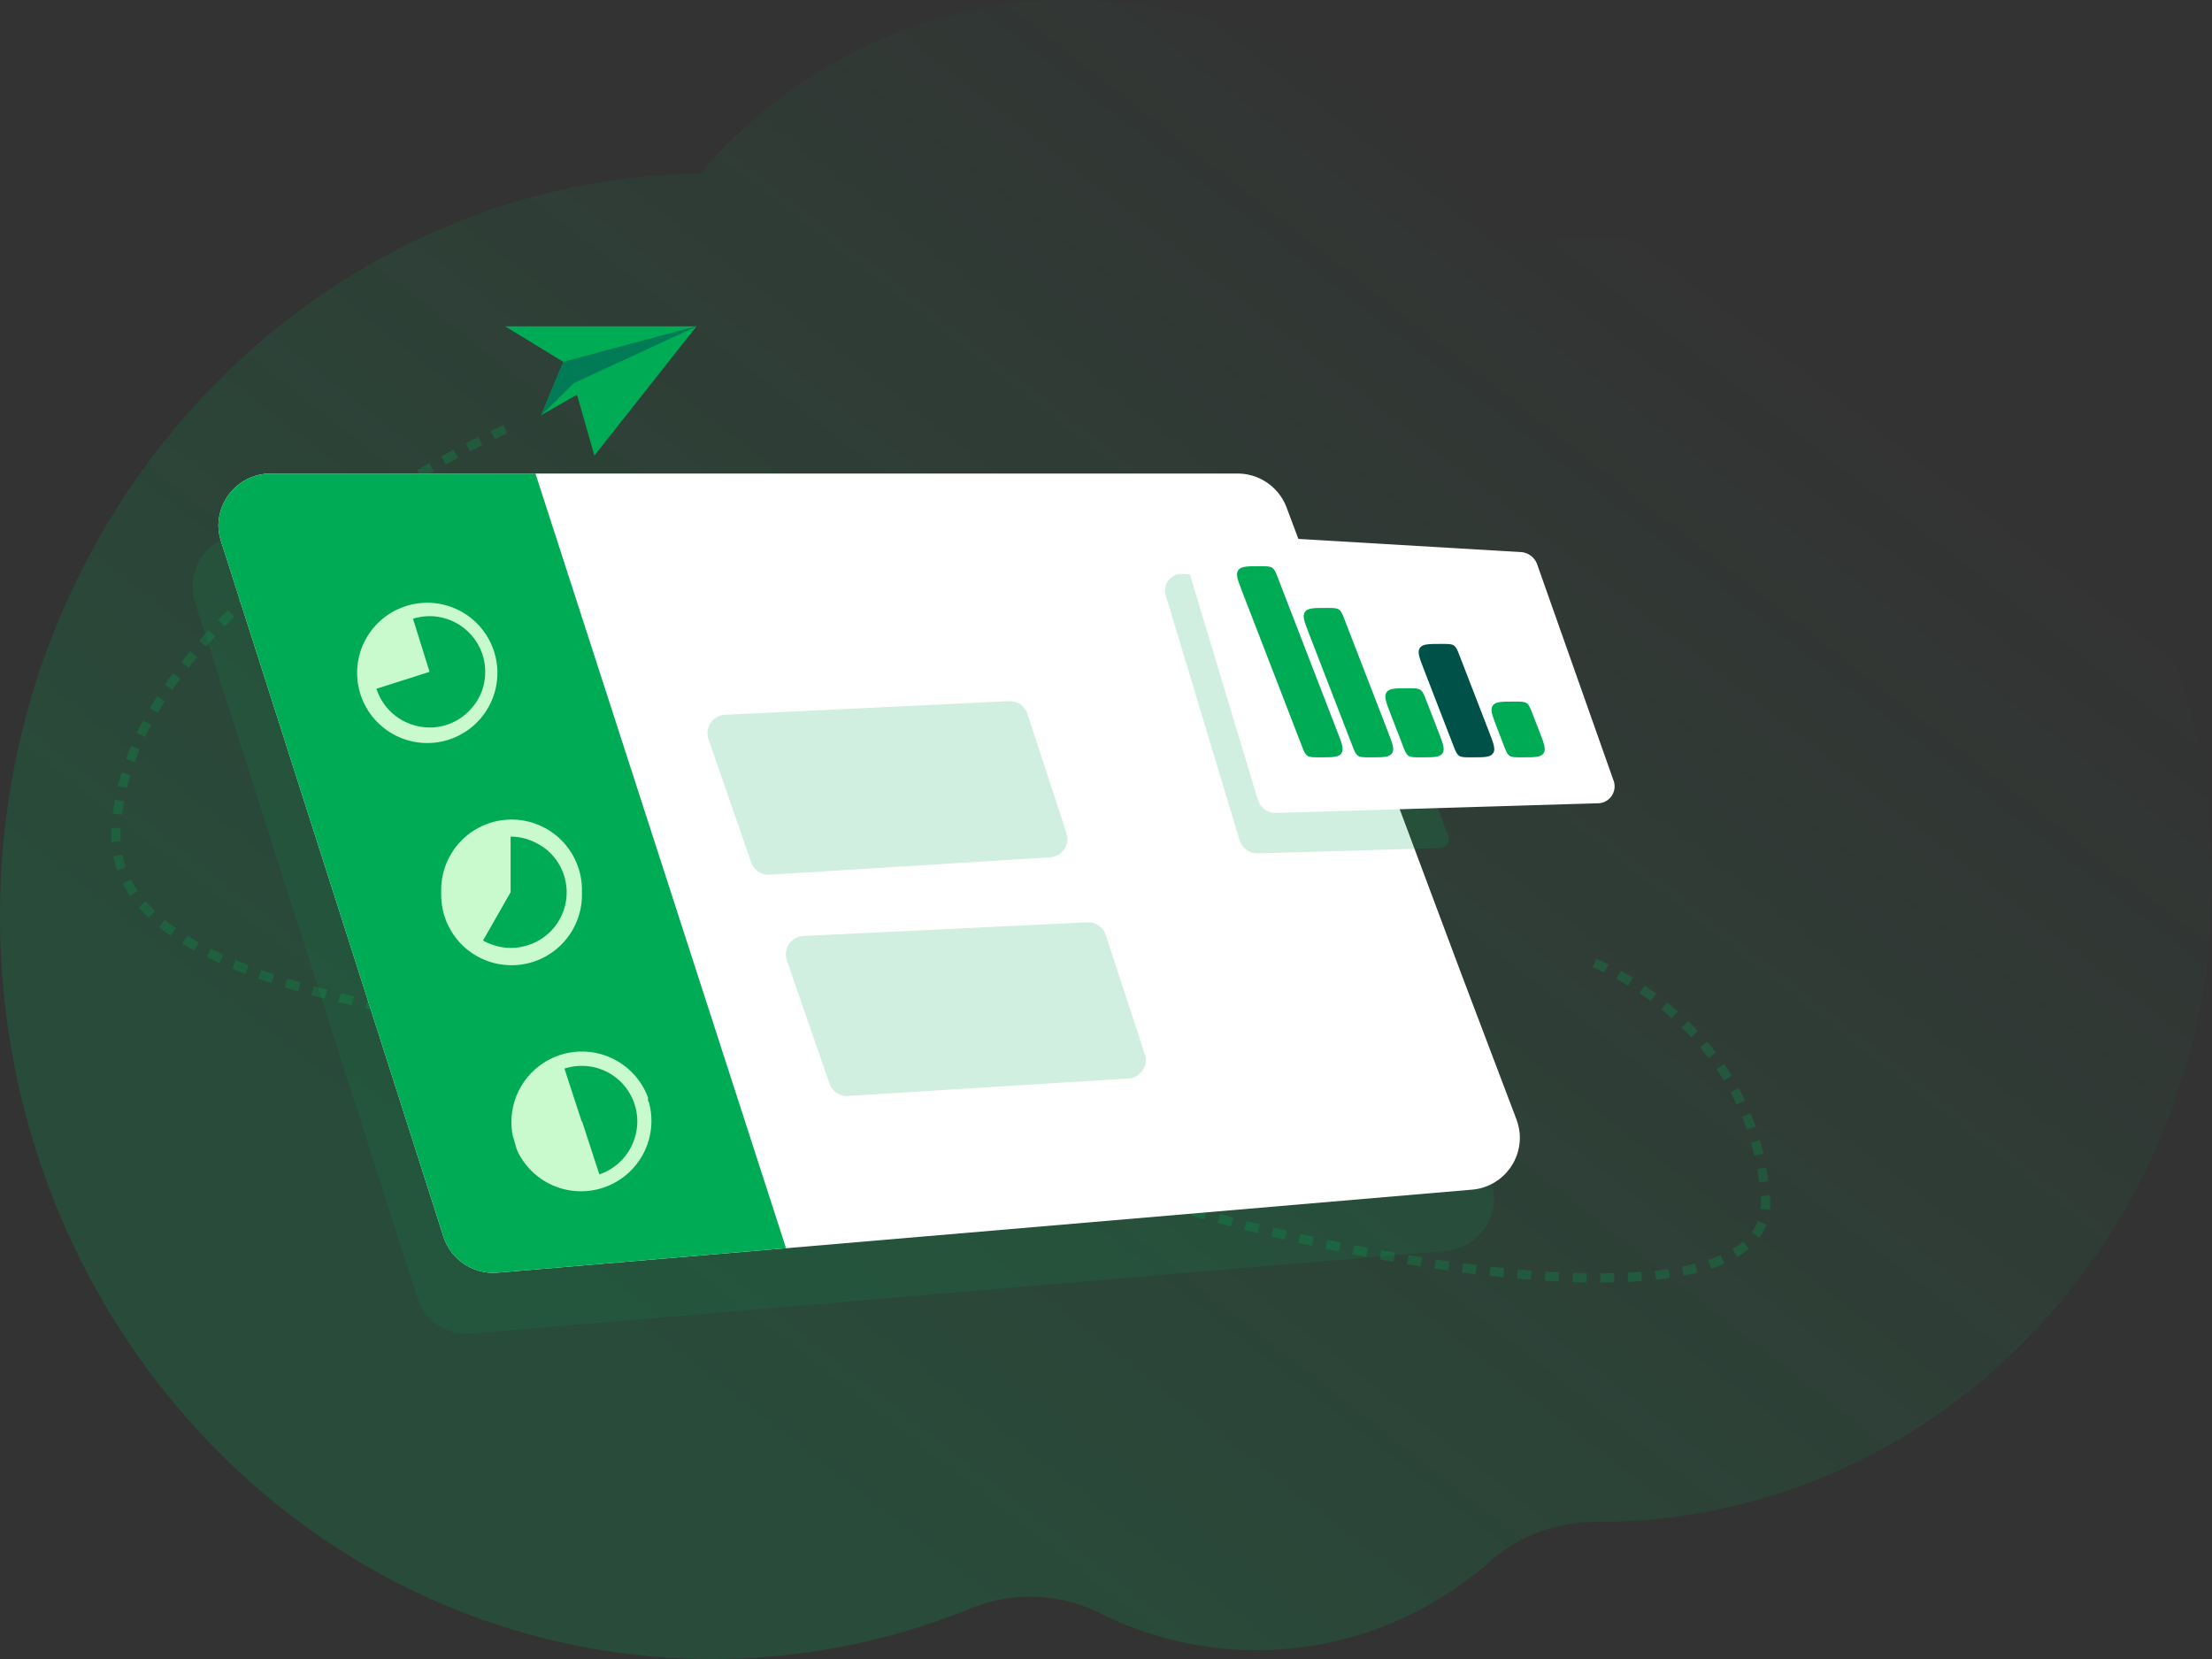    <svg
      xmlns="http://www.w3.org/2000/svg"
      xmlns:xlink="http://www.w3.org/1999/xlink"
      width="100%"
      height="100%"
      viewBox="0 0 480 360"
    >
      <rect x="0" y="0" width="480" height="360" fill="#333333" stroke="none"/>
      <defs>
        <linearGradient
          id="BG"
          x1="19.496%"
          x2="77.479%"
          y1="71.822%"
          y2="16.69%"
        >
          <stop offset="0%" stop-color="#00AB55"></stop>
          <stop offset="100%" stop-color="#00AB55" stop-opacity="0"></stop>
        </linearGradient>
      </defs>
      <path
        fill="url(#BG)"
        fill-rule="nonzero"
        d="M0 198.78c0 41.458 14.945 79.236 39.539 107.786 28.214 32.765 69.128 53.365 114.734 53.434a148.44 148.44 0 0056.495-11.036c9.051-3.699 19.182-3.274 27.948 1.107a75.779 75.779 0 0033.957 8.01c5.023 0 9.942-.494 14.7-1.433 13.58-2.67 25.94-8.99 36.09-17.94 6.378-5.627 14.547-8.456 22.897-8.446h.142c27.589 0 53.215-8.732 74.492-23.696 19.021-13.36 34.554-31.696 44.904-53.224C474.92 234.58 480 213.388 480 190.958c0-76.93-59.774-139.305-133.498-139.305-7.516 0-14.88.663-22.063 1.899C305.418 21.42 271.355 0 232.499 0a103.651 103.651 0 00-45.88 10.661c-13.24 6.487-25.011 15.705-34.64 26.939-32.698.544-62.931 11.69-87.676 30.291C25.351 97.155 0 144.882 0 198.781z"
        opacity="0.2"
      ></path>
      <path
        fill="none"
        stroke="#00AB55"
        stroke-dasharray="3"
        stroke-width="2"
        d="M109.63 93.131s-81.642 36.268-84.452 86.768c-2.81 50.499 149.6 41.393 182.928 63.17 33.328 21.776 177.776 54.87 174.992 16.937-2.784-37.933-37.101-51.02-37.101-51.02"
        opacity="0.24"
      ></path>
      <path
        fill="#00AB55"
        fill-rule="nonzero"
        d="M323.414 256.208l-49.823-132.95a11.374 11.374 0 00-10.641-7.363H53.147a11.369 11.369 0 00-11.344 11.37c.004 1.157.18 2.305.52 3.409l48.21 150.9a11.319 11.319 0 0011.76 7.806l211.469-17.952a11.373 11.373 0 0010.407-12.254 11.806 11.806 0 00-.755-2.966z"
        opacity="0.12"
      ></path>
      <path
        fill="#FFF"
        fill-rule="nonzero"
        d="M47.943 117.379l48.288 150.979a11.4 11.4 0 0011.786 7.805l63.326-5.36 148.013-12.644a11.316 11.316 0 009.904-7.823c.456-1.421.627-2.918.503-4.405a12.314 12.314 0 00-.729-3.122l-11.838-31.221-21.412-57.238-16.599-44.23a11.37 11.37 0 00-10.641-7.362H58.74A11.345 11.345 0 0047.397 114.1c.015 1.114.2 2.219.546 3.278z"
      ></path>
      <path
        fill="#00AB55"
        fill-rule="nonzero"
        d="M170.575 270.868l-62.558 5.295a11.4 11.4 0 01-11.785-7.805l-48.289-150.98a11.028 11.028 0 01-.546-3.277 11.34 11.34 0 0111.343-11.343h57.453l54.382 168.11z"
      ></path>
      <path
        fill="#00AB55"
        fill-rule="nonzero"
        d="M227.879 186.029c2.613-.162 4.368-2.75 3.553-5.237l-8.483-25.895a4.002 4.002 0 00-3.993-2.75l-61.621 2.96c-2.666.129-4.461 2.783-3.588 5.305l9.248 26.717a3.999 3.999 0 004.028 2.683l60.856-3.783zM244.879 234.029c2.613-.162 4.368-2.75 3.553-5.237l-8.483-25.895a4.002 4.002 0 00-3.993-2.75l-61.621 2.96c-2.666.129-4.461 2.783-3.588 5.305l9.248 26.717a3.999 3.999 0 004.028 2.683l60.856-3.783zM253.012 129.347l15.948 52.893a4.007 4.007 0 003.903 2.94l39.559-1.142a2 2 0 001.816-2.7l-20.001-53.4a2 2 0 00-1.755-1.295l-35.906-2.11a3.612 3.612 0 00-3.059 1.462 3.614 3.614 0 00-.505 3.352z"
        opacity="0.18"
      ></path>
      <path
        fill="#FFF"
        fill-rule="nonzero"
        d="M350.082 169.232l-16.495-46.701a4.03 4.03 0 00-3.512-2.732l-69.518-4.111a3.676 3.676 0 00-3.061 1.48 3.663 3.663 0 00-.53 3.359l15.949 52.92a4.057 4.057 0 003.902 2.966l70.091-2.108a3.663 3.663 0 002.898-1.716 3.667 3.667 0 00.276-3.357z"
      ></path>
      <path
        fill="#00AB55"
        fill-rule="nonzero"
        d="M326.33 161.777c.478 1.24.717 1.86 1.228 2.212.512.35 1.176.35 2.505.35h.314c2.649 0 3.973 0 4.569-.868.596-.87.118-2.105-.839-4.574l-1.586-4.1c-.479-1.236-.718-1.854-1.229-2.204-.511-.351-1.175-.351-2.501-.351h-.305c-2.644 0-3.966 0-4.562.868-.596.868-.121 2.102.829 4.569l1.577 4.098zM304.397 161.779c.478 1.24.717 1.86 1.228 2.21.512.352 1.176.352 2.505.352h.315c2.648 0 3.973 0 4.568-.87.596-.87.118-2.105-.838-4.575l-2.705-6.986c-.479-1.237-.718-1.855-1.229-2.205-.511-.35-1.175-.35-2.501-.35h-.303c-2.645 0-3.967 0-4.563.868-.596.868-.12 2.102.831 4.57l2.692 6.986zM293.442 161.784c.479 1.237.718 1.856 1.229 2.206.511.35 1.175.35 2.502.35h.32c2.648 0 3.972 0 4.568-.87.596-.868.118-2.103-.838-4.573l-9.445-24.417c-.479-1.238-.718-1.856-1.229-2.207-.511-.35-1.175-.35-2.502-.35h-.32c-2.648 0-3.972 0-4.568.869-.596.87-.118 2.104.837 4.574l9.446 24.418z"
      ></path>
      <path
        fill="#005249"
        fill-rule="nonzero"
        d="M315.375 161.784c.478 1.237.718 1.856 1.229 2.206.511.35 1.174.35 2.501.35h.32c2.648 0 3.972 0 4.568-.87.596-.868.118-2.103-.837-4.573l-6.427-16.612c-.479-1.238-.719-1.856-1.23-2.207-.511-.35-1.174-.35-2.501-.35h-.32c-2.648 0-3.972 0-4.568.87-.596.869-.118 2.104.837 4.573l6.428 16.613z"
      ></path>
      <path
        fill="#00AB55"
        fill-rule="nonzero"
        d="M282.463 161.782c.479 1.239.718 1.858 1.229 2.208.511.35 1.175.35 2.502.35h.322c2.647 0 3.97 0 4.566-.868.596-.87.119-2.104-.835-4.573l-12.935-33.472c-.479-1.238-.718-1.857-1.229-2.207-.511-.351-1.175-.351-2.502-.351h-.322c-2.647 0-3.97 0-4.566.869-.596.869-.119 2.104.835 4.573l12.935 33.47z"
      ></path>
      <path
        fill="#C8FACD"
        fill-rule="nonzero"
        d="M78.02 149.979a15.22 15.22 0 11.312 1.015l-.156-.495-.157-.52zM111.296 246.58a15.298 15.298 0 0129.321-8.428v.494c0 .156 0 .338.182.494a15.272 15.272 0 01-28.619 10.407c-.156-.494-.286-.99-.442-1.483-.156-.494-.26-.988-.442-1.483zM95.737 193.116a15.272 15.272 0 1130.544 0v1.066a15.271 15.271 0 11-30.544 0v-1.066z"
      ></path>
      <path
        fill="#00AB55"
        fill-rule="nonzero"
        d="M93.213 145.79l-3.59-11.525a12.641 12.641 0 013.122-.547 12.103 12.103 0 0111.994 8.456c.312 1.014.496 2.062.546 3.122a13.006 13.006 0 01-.286 3.148 11.815 11.815 0 01-2.914 5.516 11.915 11.915 0 01-11.525 3.59 13.21 13.21 0 01-2.94-1.067 12.76 12.76 0 01-2.602-1.821 12.257 12.257 0 01-3.33-5.203l11.525-3.67zM110.801 193.61v-12.072c2.112.016 4.183.58 6.01 1.639a11.366 11.366 0 012.602 1.925 12.027 12.027 0 01-.005 17.068 12.022 12.022 0 01-5.433 3.096 11.575 11.575 0 01-6.244 0 12.202 12.202 0 01-2.914-1.171l5.984-10.485zM126.229 243.355l-3.746-11.474a12.42 12.42 0 016.244-.338 12.077 12.077 0 019.548 11.188 11.417 11.417 0 01-.26 3.122 11.83 11.83 0 01-1.04 2.966 11.976 11.976 0 01-6.921 6.01l-3.746-11.5-.079.026z"
      ></path>
      <path
        fill="#00AB55"
        fill-rule="nonzero"
        d="M151.154 70.808L124.486 83.14 128.987 98.855z"
      ></path>
      <path
        fill="#00AB55"
        fill-rule="nonzero"
        d="M151.154 70.808L109.604 70.808 122.249 78.535z"
      ></path>
      <path
        fill="#00AB55"
        fill-rule="nonzero"
        d="M117.435 90.087L124.486 83.14 151.154 70.808 122.249 78.535z"
      ></path>
      <path
        fill="#00AB55"
        fill-rule="nonzero"
        d="M117.435 90.087L124.486 83.14 151.154 70.808z"
      ></path>
      <path
        fill="#007B55"
        fill-rule="nonzero"
        d="M117.435 90.087L124.486 83.14 151.154 70.808 122.249 78.535z"
      ></path>
    </svg>
